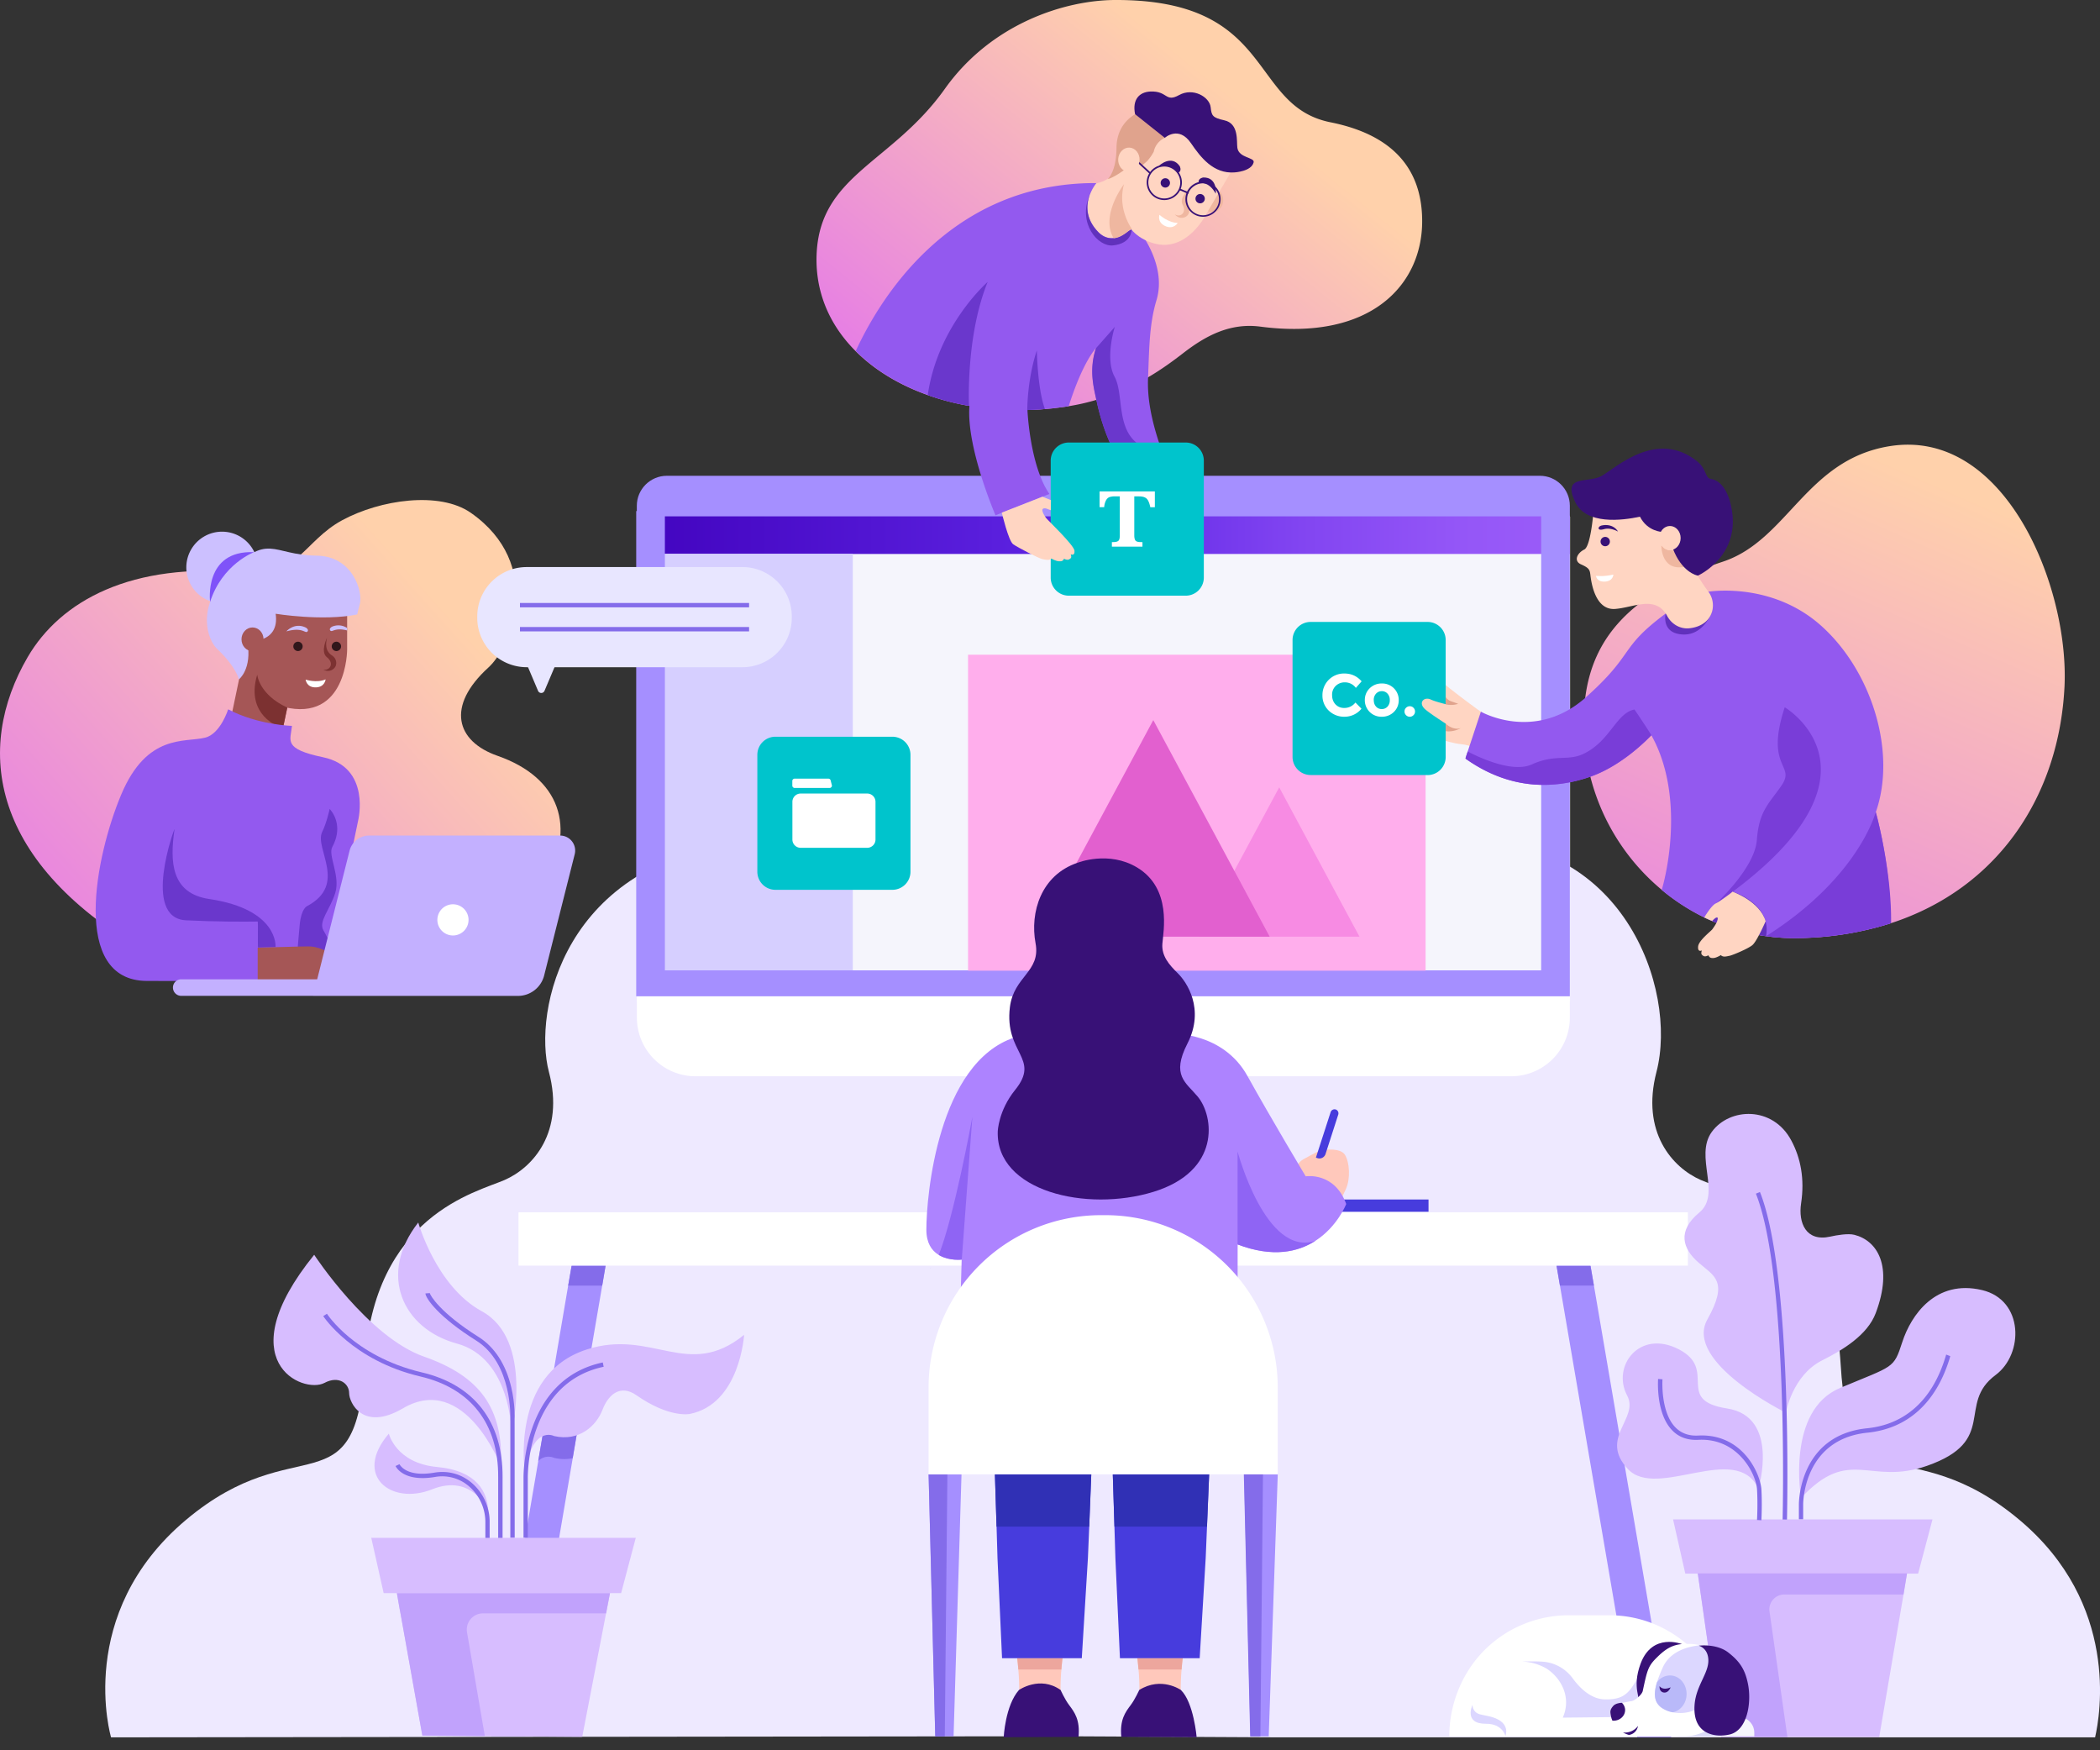 <svg width="72" height="60" viewBox="0 0 72 60" fill="none" xmlns="http://www.w3.org/2000/svg"><rect x="0" y="0" width="72" height="60" fill="#333333" stroke="none"/><g clip-path="url(#_2629755967__a)"><path d="M71.83 59.557H43.854l-7.472-.038-32.574.038s-1.26-4.23 2.563-7.45c3.826-3.218 5.83-.243 6.135-5.344.303-5.101 3.825-5.89 4.797-6.314.97-.425 2.063-1.639 1.517-3.705-.546-2.064.487-7.227 6.74-7.894h24.494c5.54-.304 7.486 5.016 6.74 7.894-.538 2.066.546 3.28 1.517 3.705.971.425 4.493 1.213 4.797 6.314.304 5.101 2.309 2.126 6.135 5.343 3.427 2.878 2.766 6.68 2.589 7.451Z" fill="#EEE9FF"/><path d="M53.832 17.71H21.834v16.62h31.998V17.71Z" fill="#F5F5FC"/><path d="M53.826 17.674H21.848v1.316h31.978v-1.316Z" fill="url(#_2629755967__b)"/><path d="M29.237 18.985H22.62V33.52h6.618V18.985Z" fill="#D6CFFF"/><path d="M51.81 36.895H23.85c-1.113 0-2.014-.9-2.014-2.014v-.838h31.987v.838c0 1.113-.9 2.014-2.014 2.014Z" fill="#fff"/><path d="M52.796 16.31H22.864c-.567 0-1.03.46-1.03 1.027v.183h-.021v16.632h32.01V17.337c0-.566-.46-1.027-1.027-1.027Zm-30 16.954V17.7H52.84v15.564H22.796Z" fill="#A58FFF"/><path d="M48.878 22.444H33.19v10.831h15.688v-10.83Z" fill="#FFAEEC"/><path d="M46.61 32.11h-5.505l2.754-5.12 1.019 1.898.868 1.615.865 1.606Z" fill="#F78BE3"/><path d="M43.531 32.11H35.55l3.991-7.425 1.48 2.751 1.26 2.344 1.251 2.33Z" fill="#E260CF"/><path d="M70.783 23.537c-.183 3.728-2.262 6.907-5.946 8.109a10.942 10.942 0 0 1-3.185.51 7.104 7.104 0 0 1-1.099-.064h-.002a7.14 7.14 0 0 1-1.7-.458c-.051-.02-.101-.041-.149-.065a1.334 1.334 0 0 0-.097-.041l-.174-.08a7.315 7.315 0 0 1-1.458-.945 7.415 7.415 0 0 1-2.622-6.582c.25-1.967 1.45-3.578 4.723-4.668 2.223-.74 2.852-3.498 5.713-3.958 3.947-.635 6.16 4.803 5.996 8.242Z" fill="url(#_2629755967__c)"/><path d="M18.657 30.3c-2.436 4.177-9.258 4.814-13.47 2.444-5.562-3.13-6.064-7.085-4.237-10.22 1.122-1.922 3.554-3.277 7.466-2.89 1.78.177 2.002-1.087 3.312-1.798 1.311-.711 3.345-1.004 4.414-.257 2.52 1.762 1.399 4.582.605 5.302-1.464 1.331-1.11 2.533.313 3.029 2.137.747 2.725 2.45 1.597 4.39Z" fill="url(#_2629755967__d)"/><path d="m65.537 53.04-.154.897-.12.723-.833 4.888h-5.418l-.7-4.888-.102-.723-.127-.898h7.454Z" fill="#D7BDFF"/><path d="M65.764 53.945h-7.982l-.42-1.86h8.895l-.493 1.86Z" fill="#D7BDFF"/><path d="m20.768 43.353-.006.039-.115.679-.502 2.928-.508 2.985-1.627 9.526h-1.166l1.612-9.432.387-2.261.637-3.746.119-.68.006-.038h1.163ZM57.297 59.557h-1.163l-2.65-15.486-.116-.68-.006-.038h1.163l.006.039.118.679 2.648 15.486Z" fill="#A58FFF"/><path d="m20.762 43.392-.115.679H19.48l.118-.68h1.163ZM54.65 44.07h-1.167l-.115-.678h1.163l.118.679ZM20.145 47a2.866 2.866 0 0 0-1.305.818l-.387 2.263c.269-.245.54-.106.54-.106.237.056.45.053.641.012l.51-2.988Z" fill="#846CEA"/><path d="M57.87 41.559H17.777v1.827H57.87v-1.827Z" fill="#fff"/><path d="M48.978 41.119h-4.903v.42h4.903v-.42Z" fill="#473CDD"/><path d="M44.432 40.15s-.018-.256.266-.416c.147-.082.363-.197.493-.262s.758-.145.92.112c.163.257.196.823.033 1.18-.162.355-.325.647-.325.647l-1.003-.42-.384-.84Z" fill="#FFC8BB"/><path d="m45.17 39.702-.053-.018.505-1.561a.14.14 0 0 1 .17-.09h.004c.07.024.109.101.088.172l-.437 1.355a.22.22 0 0 1-.277.142Z" fill="#473CDD"/><path d="M46.156 41.273s-.298.776-1.057 1.263c-.587.38-1.452.584-2.666.124v2.001H32.93l.042-1.482s-.41.05-.75-.138c-.015-.01-.027-.015-.039-.024l-.014-.009c-.225-.141-.408-.398-.408-.85 0-1.166.396-5.727 3.026-6.595l5.423-.127s1.721-.056 2.557 1.444c.832 1.5 2.001 3.445 2.001 3.445s.98-.165 1.388.947Z" fill="#AD83FF"/><path d="M45.096 42.536c-.587.38-1.452.584-2.665.124v-3.185c.003 0 .962 3.634 2.665 3.06Z" fill="#8F64F4"/><path d="m31.88 43.466.038-.01a.082.082 0 0 1-.039.01Z" fill="#9E72F2"/><path d="m33.338 38.297-.363 4.882s-.41.05-.75-.139c-.015-.008-.027-.014-.038-.023.525-1.329 1.124-4.573 1.15-4.72Z" fill="#8F64F4"/><path d="M36.432 56.82c-.003.01-.003.022-.003.03-.015.112-.027.24-.038.381a7.374 7.374 0 0 0-.024.933l.009.003-.024.333H34.95l-.018-.333.006-.003c.015-.319 0-.65-.024-.933a8.188 8.188 0 0 0-.038-.38c-.003-.012-.003-.021-.003-.03h1.559ZM40.553 56.82c-.003.01-.003.022-.003.03-.015.112-.027.24-.038.381-.024.283-.039.611-.024.933l.006.003-.018.333h-1.402l-.024-.333.01-.003c.014-.319 0-.65-.025-.933-.011-.13-.023-.25-.035-.357l-.003-.024c-.003-.011-.003-.02-.003-.03h1.559Z" fill="#FFC8BB"/><path d="M36.429 56.85c-.015.112-.027.24-.039.381h-1.476a8.472 8.472 0 0 0-.038-.38h1.553ZM40.55 56.85c-.015.112-.027.24-.038.381h-1.477L39 56.874l-.003-.024h1.553Z" fill="#EDA69D"/><path d="M34.413 59.551s.05-1.08.522-1.617c0 0 .72-.505 1.429 0 0 0 .145.324.292.516.186.248.378.505.322 1.09l-2.565.011ZM41.028 59.551s-.1-1.19-.54-1.617c0 0-.67-.476-1.429 0 0 0-.145.324-.292.516-.186.248-.378.505-.322 1.09l2.583.011Z" fill="#381177"/><path d="m37.441 50.06-.02.32-.006.168-.07 1.786-.045 1.077-.21 3.433h-2.734l-.156-3.433-.032-1.077-.056-1.786-.004-.169-.014-.319h3.347ZM41.483 50.06l-.02.32-.007.168-.073 1.786-.045 1.077-.206 3.433h-2.734l-.156-3.433-.033-1.077-.056-1.786-.006-.169-.015-.319h3.351Z" fill="#473CDD"/><path d="M34.111 50.548h3.304l-.071 1.785h-3.177l-.056-1.785ZM41.456 50.548l-.074 1.785H38.21l-.056-1.785h3.303Z" fill="#3030B5"/><path d="M32.694 59.522h-.628l-.228-8.98 1.128.003-.272 8.977ZM43.5 59.522h-.627l-.218-8.974 1.154-.006-.31 8.98Z" fill="#A58FFF"/><path d="M32.393 59.522h-.327l-.228-8.98h.644l-.089 8.98ZM43.213 59.522h-.349l-.23-9.464.673-.024-.094 9.488Z" fill="#846CEA"/><path d="M43.81 50.542H31.837v-2.979a5.908 5.908 0 0 1 5.908-5.907h.156a5.908 5.908 0 0 1 5.907 5.907v2.979Z" fill="#fff"/><path d="M36.946 29.576s1.062-.428 2.043.163c1.195.72.897 2.193.864 2.612-.032.42.23.72.529 1.013.298.292.939 1.22.33 2.409-.56 1.095-.059 1.325.352 1.818.567.682.791 2.554-1.515 3.265-2.305.709-5.405-.026-5.34-2.07 0 0 .02-.71.593-1.42.889-1.097-.372-1.245-.177-2.839.133-1.066 1.063-1.21.88-2.193-.198-1.06.189-2.338 1.44-2.758Z" fill="#381177"/><path d="M61.232 48.428s-3.513-1.73-2.695-3.194c.744-1.326.23-1.488-.307-1.957-.537-.47-.738-1.075.033-1.712.77-.638-.18-1.92.425-2.76.605-.839 2.096-.904 2.73.295.32.599.46 1.313.334 2.152-.1.661.162 1.325.998 1.14.221-.051.614-.116.824-.063.785.195 1.346 1.066.737 2.684-.283.755-1.136 1.269-1.836 1.62-1.03.517-1.243 1.795-1.243 1.795ZM61.75 51.353s-.517-2.996 1.337-3.772c1.853-.777 1.833-.647 2.134-1.574.301-.927 1.145-2.158 2.734-1.783 1.437.34 1.434 2.194.466 2.911-1.346.998.103 2.255-2.353 3.114-1.978.691-2.648-.693-4.319 1.104ZM60.288 51.035s.747-2.471-1.072-2.752c-1.818-.28-.304-1.328-1.656-2.028-1.352-.7-2.308.582-1.771 1.586.422.79-.98 1.446.024 2.518 1 1.071 3.728-.957 4.475.676ZM18.001 50.539s-.549-3.419 2.114-4.278c2.253-.726 3.466 1.063 5.397-.502 0 0-.14 2.377-1.872 2.713 0 0-.7.14-1.819-.643-.54-.378-.956-.044-1.166.502-.203.534-.79 1.098-1.659.897 0-.003-.773-.395-.995 1.31ZM10.772 43.014s1.845 2.82 3.767 3.492c1.921.673 2.721 1.763 2.639 3.764 0 0-1.234-3.241-3.363-1.992-1.378.809-1.845-.201-1.845-.523 0-.325-.354-.611-.847-.348-.735.387-3.321-.726-.351-4.393ZM13.331 49.145s.242 1.01 1.648 1.143c1.402.13 1.738.88 1.759 1.514 0 0-.523-1.31-1.928-.746-1.402.557-2.713-.47-1.479-1.91ZM14.34 41.907s.612 2.19 2.18 3.044c1.794.977 1.018 4.159 1.018 4.159s-.012-2.548-1.875-3.053c-1.863-.507-2.716-2.373-1.322-4.15Z" fill="#D7BDFF"/><path d="m61.268 52.092-.15-.003c.002-.083.203-8.375-.916-11.17l.139-.057c1.13 2.825.927 11.147.927 11.23ZM61.826 52.08h-.15v-.505c0-.024-.013-2.373 2.337-2.613 1.314-.132 2.244-.98 2.69-2.45.012-.035.017-.059.023-.077l.142.054c-.006.012-.012.035-.02.068-.467 1.532-1.441 2.414-2.82 2.556-2.214.224-2.205 2.438-2.205 2.462v.505h.003ZM60.391 52.115l-.15-.009c0-.006.03-.537 0-1.045-.03-.531-.653-1.777-2.014-1.703-.363.018-.664-.088-.891-.322-.567-.578-.49-1.718-.487-1.765l.15.012c0 .012-.074 1.119.446 1.65.198.2.458.295.776.278 1.55-.08 2.14 1.343 2.17 1.845.03.513 0 1.053 0 1.06ZM18.099 52.717h-.15V50.67c0-.033-.057-3.377 2.718-3.965l.03.148c-2.657.564-2.601 3.784-2.601 3.817v2.048h.003ZM16.791 52.75h-.15v-.561a1.62 1.62 0 0 0-.564-1.24 1.402 1.402 0 0 0-1.16-.319c-1.093.186-1.347-.354-1.355-.375l.135-.062c.01.018.225.455 1.193.29.47-.08.924.044 1.284.351.393.336.623.841.614 1.355v.56h.003Z" fill="#846CEA"/><path d="M17.23 52.747h-.15v-2.114c.012-1.818-.933-3.04-2.66-3.445-2.335-.546-3.33-2.057-3.338-2.072l.127-.08c.002.003.242.372.761.803.478.396 1.3.927 2.486 1.205 1.804.422 2.787 1.697 2.775 3.592V52.747Z" fill="#846CEA"/><path d="M17.647 52.717h-.15v-4.07c0-.024.082-1.908-1.172-2.693-1.281-.803-1.724-1.434-1.74-1.615l.151-.011c.01.073.349.67 1.668 1.5.552.345.94.944 1.125 1.73.139.59.115 1.07.115 1.091l.003 4.068Z" fill="#846CEA"/><path d="m20.965 54.353-.05.254-.003.011v.01l-.103.537-.03.141-.056.293-.761 3.94-5.48-.04-.696-3.9-.053-.293-.027-.141-.094-.538-.003-.009v-.011l-.047-.254h7.403Z" fill="#D7BDFF"/><path d="M21.296 54.612h-8.142l-.425-1.895h9.069l-.502 1.895Z" fill="#D7BDFF"/><path d="M65.262 54.66h-4.089a.51.51 0 0 0-.504.581l.614 4.307h-2.27l-.7-4.891-.104-.72h7.174l-.12.723ZM20.913 54.618l-.003.01-.104.536-.026.142h-4.222a.556.556 0 0 0-.546.647l.611 3.56-2.143-.018-.697-3.896-.053-.293-.027-.142-.094-.537-.003-.009h7.307Z" fill="#C1A2FC"/><path d="M50.918 24.505s-1.627-1.151-1.966-1.585c-.038-.048-.23 2.208-.23 2.208s.935.34 1.355.38c.419.042.543.19.543.19l.298-1.193Z" fill="#FFD5C2"/><path d="M64.808 31.658a10.94 10.94 0 0 1-3.156.501h-.03a7.053 7.053 0 0 1-3.829-1.06 7.304 7.304 0 0 1-.82-.59c.245-.83.726-3.368-.352-5.299v-.003s0-.003-.003-.003c0 0-.927 1.019-2.096 1.423-1.142.396-2.674.508-4.26-.61a.092.092 0 0 1-.02-.015l.006-.018.073-.222.452-1.366s1.783 1.024 3.51-.414c.024-.017.044-.038.068-.059 1.721-1.532 1.134-1.676 2.725-2.866.03-.02.059-.044.091-.068l1.39-.703s2.2-.375 3.921 1.199c1.721 1.57 2.548 4.33 1.836 6.353v.003c.01.026.133.484.257 1.157.133.723.263 1.7.237 2.66Z" fill="#9359EF"/><path d="m64.837 31.646-.03.009c-.947.304-2 .48-3.155.502a7.104 7.104 0 0 1-1.098-.065h-.003c3.182-2.01 3.76-4.254 3.76-4.254v.003c.01.023.55 1.983.526 3.805ZM61.191 24.245s4 2.359-2.385 6.754c0 0 1.355-1.219 1.429-2.205.074-.986.398-1.225.835-1.85.526-.75-.575-.582.121-2.699ZM56.618 25.204c-.003-.003-.927 1.016-2.096 1.423-1.142.396-2.674.508-4.26-.61l-.014-.033.073-.222c.467.242 1.556.732 2.197.443.835-.375 1.228-.094 1.798-.375.9-.445 1.095-1.384 1.724-1.508 0 0 .41.602.578.882Z" fill="#793DD8"/><path d="M57.109 21.03s-.148.59.442.703c.821.156 1.131-.73 1.131-.73s-1.054-.176-1.066-.18c-.008 0-.507.207-.507.207ZM60.55 32.092a7.137 7.137 0 0 1-1.7-.458c-.05-.02-.1-.041-.147-.065-.033-.015-.065-.03-.098-.041l-.174-.08.971-.883c0 .003 1.35.396 1.149 1.527Z" fill="#6131BC"/><path d="M54.655 17.281s-.088 1.432-.336 1.556c-.248.124-.372.392-.116.508.26.115.302.177.322.342.02.165.127 1.246.856 1.187.644-.05 1.394-.484 1.783.248.148.274.44.445.75.416.177-.018.37-.071.532-.198.324-.25.372-.723.13-1.054a7.019 7.019 0 0 1-.523-.815c-.274-.52-.785-1.547-.785-1.547l-.434-.634-2.179-.009Z" fill="#FFD5C2"/><path d="M54.72 19.74s.263.036.596-.044c0 0-.005.233-.306.242-.275.006-.29-.198-.29-.198Z" fill="#fff"/><path d="M57.519 18.77s-.277.256-.558-.072c0 0-.027 1.01.974.688l-.416-.617Z" fill="#EFB7A0"/><path d="M55.036 18.725a.16.16 0 1 0 0-.32.16.16 0 0 0 0 .32ZM54.921 18.014s.363-.098.555.209c0 0-.245-.145-.47-.086-.165.045-.18.006-.194-.011-.012-.018 0-.089.109-.113Z" fill="#381177"/><path d="M58.215 19.731c-.047 0-.555-.124-.862-.93l-.36-.566s-.51-.012-.765-.523c-.634.136-1.845.28-2.22-.499-.463-.96.44-.64.9-.894.476-.266 1.887-1.62 3.28-.505.325.26.272.576.464.602.408.06.59.526.656.756.522 1.84-1.093 2.56-1.093 2.56Z" fill="#381177"/><path d="M57.256 18.858c.202 0 .366-.186.366-.414 0-.228-.164-.413-.366-.413-.202 0-.366.185-.366.413 0 .229.164.414.366.414Z" fill="#FFD5C2"/><path d="M48.946 26.568h-4.01a.62.62 0 0 1-.62-.62V21.94a.62.62 0 0 1 .62-.62h4.01a.62.62 0 0 1 .62.62v4.01a.62.62 0 0 1-.62.62Z" fill="#00C4CC"/><path d="M46.085 24.269a.477.477 0 0 0 .387-.186l.207.212a.746.746 0 0 1-.576.275.755.755 0 0 1-.546-.21.712.712 0 0 1-.216-.528.737.737 0 0 1 .753-.744c.236 0 .431.088.59.268l-.197.225a.463.463 0 0 0-.378-.19.437.437 0 0 0-.31.119.414.414 0 0 0-.127.319c0 .133.041.239.121.322.08.08.177.118.292.118ZM47.957 24c0 .16-.056.295-.165.404a.574.574 0 0 1-.416.166.565.565 0 0 1-.582-.57c0-.16.056-.295.165-.404a.574.574 0 0 1 .416-.166.565.565 0 0 1 .582.57Zm-.856 0c0 .092.026.163.077.221.05.057.118.086.198.086.08 0 .144-.03.197-.085A.32.32 0 0 0 47.65 24a.32.32 0 0 0-.077-.221.257.257 0 0 0-.197-.086c-.08 0-.145.03-.198.086A.312.312 0 0 0 47.1 24ZM48.208 24.517a.172.172 0 0 1-.053-.127c0-.05.017-.095.053-.127a.172.172 0 0 1 .127-.053c.05 0 .094.017.127.053a.172.172 0 0 1 .053.127c0 .05-.018.094-.053.127a.172.172 0 0 1-.127.053.172.172 0 0 1-.127-.053Z" fill="#fff"/><path d="M30.595 30.503h-4.009a.62.62 0 0 1-.62-.62v-4.008a.62.62 0 0 1 .62-.62h4.01a.62.62 0 0 1 .62.62v4.008a.62.62 0 0 1-.62.62Z" fill="#00C4CC"/><path d="M29.733 29.063h-2.282a.283.283 0 0 1-.283-.284v-1.293c0-.156.127-.283.283-.283h2.282c.157 0 .284.127.284.283v1.293a.284.284 0 0 1-.284.284ZM28.443 27.011h-1.198a.08.08 0 0 1-.08-.08v-.159a.08.08 0 0 1 .08-.08h1.157c.035 0 .068.024.077.06l.041.159c.015.05-.023.1-.077.1Z" fill="#fff"/><path d="M25.453 22.872h-7.395a1.695 1.695 0 0 1-1.695-1.694v-.044c0-.936.759-1.695 1.695-1.695h7.395c.936 0 1.694.759 1.694 1.695v.044c0 .936-.758 1.694-1.694 1.694Z" fill="#E8E6FF"/><path d="M25.683 20.67h-7.856v.15h7.856v-.15ZM25.683 21.494h-7.856v.15h7.856v-.15Z" fill="#846CEA"/><path d="m19.123 22.61-.454 1.071a.12.12 0 0 1-.222 0l-.454-1.071h1.13Z" fill="#E8E6FF"/><path d="m9.88 24.118-.03.139-.144.679h-.003l-.098-.02-1.673-.364.445-2.125 1.503 1.691Z" fill="#A55656"/><path d="M11.902 20.983v1.284s.003 2.507-2.181 1.966c-2.433-.602-1.04-2.913-1.04-2.913l1.051-1.051 2.132.847.038-.133Z" fill="#A55656"/><path d="m9.85 24.257-.144.679h-.003l-.097-.02c-.287-.078-1.158-.568-.786-1.79-.003-.003.054.682 1.03 1.13ZM11.211 21.863s-.239.484-.002.667c.256.2.112.466-.124.425 0 0 .194.118.36-.035.156-.145.07-.364-.042-.437-.103-.068-.292-.195-.192-.62Z" fill="#7C3131"/><path d="M10.199 22.317a.16.16 0 1 0 0-.318.16.16 0 0 0 0 .318ZM11.516 22.317a.16.16 0 1 0 0-.318.16.16 0 0 0 0 .318Z" fill="#30171B"/><path d="M9.818 21.644s.278-.324.673-.127c0 0 .104.065.054.127-.08.095-.151-.162-.727 0ZM11.902 21.53v.082c-.437-.115-.516.085-.581-.003-.047-.065.059-.124.059-.124a.542.542 0 0 1 .522.044Z" fill="#CCC0FF"/><path d="M10.48 23.297s.377.127.684-.008c0 0-.026.289-.372.274-.286-.012-.313-.266-.313-.266Z" fill="#fff"/><path d="M9.452 21.04s1.618.265 2.799.023c0 0-.015.015.088-.366.103-.39-.224-1.639-1.497-1.65-1.54-.018-1.644-.842-3.055.664-1.06 1.133-.676 2.22-.337 2.539.65.613.741 1.039.741 1.039s.46-.346.29-1.305c-.003 0 1.121.097.97-.945Z" fill="#CCC0FF"/><path d="M7.613 20.676a1.225 1.225 0 1 0 0-2.45 1.225 1.225 0 0 0 0 2.45Z" fill="#CCC0FF"/><path d="M7.203 20.635s-.228-1.78 1.508-1.707c.003-.002-1.095.408-1.508 1.707Z" fill="#7F53F9"/><path d="M8.658 22.323c.209 0 .378-.182.378-.407 0-.225-.17-.407-.378-.407-.209 0-.378.182-.378.407 0 .225.17.407.378.407Z" fill="#A55656"/><path d="M7.823 24.316s-.263.841-.789.971c-.7.174-1.992-.153-2.878 1.951-.886 2.105-1.742 6.377.877 6.389 2.775.011 3.817-.003 3.817-.003l-.009-.848 2.46.062.976-4.7s.46-1.832-1.204-2.18c-1.382-.29-1.11-.567-1.063-1.075 0 .003-1.18-.033-2.187-.567Z" fill="#9359EF"/><path d="M5.984 28.425c.011-.088-1.14 3.047.395 3.123 1.007.05 1.963.05 2.456.042.018 0-.003.891.012.891.227-.003.6-.017.6-.017s.117-1.287-2.268-1.645c-1.31-.192-1.36-1.266-1.195-2.394ZM11.303 27.731s-.103.476-.257.789c-.277.56.883 1.797-.516 2.541 0 0-.2.074-.254.635-.053.56-.074.87-.074.87s1.417.692 1.435.565c.018-.127-.363-.927-.546-1.234-.183-.31.224-.709.404-1.29.18-.582-.257-1.287-.103-1.57.334-.615.11-1.087-.089-1.306Z" fill="#6A37CC"/><path d="M8.835 33.63v-1.143s1.467-.044 1.739-.044c.271 0 .676.091 1.417.72l.54.585-3.696-.118Z" fill="#A55656"/><path d="m19.705 29.281-1.048 4.157a.928.928 0 0 1-.9.702h-7.024v-.003H6.19a.284.284 0 0 1 0-.566h4.685l1.11-4.408a.688.688 0 0 1 .664-.52h6.557a.515.515 0 0 1 .499.638Z" fill="#C3B0FF"/><path d="M15.53 32.068a.534.534 0 1 0 0-1.069.534.534 0 0 0 0 1.069Z" fill="#fff"/><path d="m34.035 15.93-.039-.063.038.062Z" fill="#9883F2"/><path d="M59.29 59.522h-9.6c0-1.134.46-2.205 1.202-2.95a4.082 4.082 0 0 1 2.901-1.2h1.39c2.268 0 4.107 1.883 4.107 4.15Z" fill="#fff"/><path d="M60.143 59.522H59.07v-.127c0-.292.236-.532.531-.532h.015c.292 0 .531.237.531.532v.127h-.003Z" fill="#F5F5FC"/><path d="M56.353 58.527c0 .009-.337.032-.756.062.41.272.316.889.316.889-.015-.358-.177-.396-.325-.5a.678.678 0 0 0-.39-.114l-1.617.017c.319-.729-.092-1.381-.55-1.677a1.756 1.756 0 0 0-.852-.245c.286-.008.525-.011.735.006.407.033.776.248 1.015.579.195.266.582.697 1.087.711.79.021.885-.34 1.266-.947 1.217-1.928.018.074.018.074l.053 1.145Z" fill="#DCD7FF"/><path d="M57.492 59.522s.971-.169 1.361-.623l.664.02s-.493.119-.499.6l-1.526.003Z" fill="#DADAF7"/><path d="M50.487 58.444s-.322.653.463.647c.564-.003.664.416.664.416s.198-.443-.448-.643c-.124-.039-.352-.074-.437-.1-.257-.078-.242-.32-.242-.32Z" fill="#DCD7FF"/><path d="M57.675 56.363s-1.024-.416-1.426.667c-.319.86.048 1.228-.118 1.26l.821.05s.584-1.195.56-1.195c-.023 0 .163-.782.163-.782Z" fill="#381177"/><path d="M59.385 57.824v.225c0 .812-.833 1.473-1.645 1.473H56.185c-.118 0-.23-.018-.33-.047a.977.977 0 0 1-.208-.086.842.842 0 0 1-.345-.366c-.006-.012-.012-.024-.015-.036a.873.873 0 0 1-.068-.275v-.002c-.003-.03 0-.06.01-.086a.334.334 0 0 1 .315-.236l.074-.015.03-.005.265-.05a.16.16 0 0 0 .06-.012c.132-.048.327-.23.35-.34.151-.703.18-.847.473-1.136.292-.293.552-.476.995-.476h.133a1.47 1.47 0 0 1 1.438 1.17c.011.1.023.197.023.3Z" fill="#fff"/><path d="M59.32 57.514c-.284.124-.709.63-.862.83-.251.334-.72.43-1.107.354a1.01 1.01 0 0 1-.378-.153c-.275-.195-.278-.496-.163-.874.048-.154.113-.316.19-.49.25-.579.87-.741 1.29-.78.52.148.92.576 1.03 1.113Z" fill="#DCD7FF"/><path d="M57.826 58.07c0 .315-.204.575-.475.628a1.008 1.008 0 0 1-.378-.154c-.275-.194-.278-.495-.163-.873a.549.549 0 0 1 .446-.236c.313-.003.57.283.57.634Z" fill="#B9B9F9"/><path d="M56.899 57.8s.097.166.38.042c0 0-.043.115-.13.16-.09.05-.262.014-.25-.201ZM55.718 58.621c0 .204-.18.366-.401.366h-.033c-.011-.023-.02-.05-.03-.076a1.077 1.077 0 0 1-.04-.198v-.003c-.003-.03 0-.059.008-.086.015-.053.05-.1.086-.141.097-.112.301-.11.301-.11a.35.35 0 0 1 .11.248ZM58.245 56.416c.027-.009.623-.073 1.013.234.392.306.581.584.679 1.11.115.622-.03 1.552-.629 1.697-.458.112-1.272.032-1.21-.992.044-.726.558-1.157.463-1.67-.056-.317-.316-.379-.316-.379ZM56.161 59.165s-.032.26-.31.31a.988.988 0 0 1-.206-.086.561.561 0 0 0 .516-.224Z" fill="#381177"/><path d="M49.958 24.23s-.673-.141-.903-.25c-.233-.11-.455.117-.177.348.277.23.995.67.995.67l.085-.768ZM60.536 31.58s-.107.249-.228.476c-.082.157-.17.301-.236.351-.16.124-.65.328-.761.355-.113.023-.237.062-.31-.021 0 0-.148.094-.254.1-.107.006-.139-.023-.175-.094 0 0-.1.068-.174.02-.073-.047-.08-.08-.05-.186 0 0-.145.077-.127-.132.015-.21.455-.538.493-.6.018-.026.086-.12.136-.212 0 0 .089-.192.015-.186-.05.003-.121.077-.163.121a1.334 1.334 0 0 0-.097-.041l-.174-.08c.068-.112.263-.42.395-.481.166-.077.576-.399.576-.399l1.134 1.01Z" fill="#FFD5C2"/><path d="M59.402 30.568s.933.322 1.134 1.013l-.49.118s-.664-.709-.667-.709c-.003 0-.089-.28-.089-.28l.112-.142Z" fill="#FFD5C2"/><path d="M49.994 24.127a.807.807 0 0 1-.431.018v-.254a.376.376 0 0 0 .189.15c.218.074.242.086.242.086ZM49.566 24.806s.245.245.52.153c0 0-.243.148-.52.104v-.257Z" fill="#E0A38D"/><path d="M48.76 7.584c0 2.175-1.754 4.11-5.547 3.613-1.057-.139-1.899.33-2.648.91-.31.239-.712.54-1.21.832a7.88 7.88 0 0 1-1.77.77 7.346 7.346 0 0 1-.95.216c-.009.003-.017.003-.03.006-.108.017-.215.032-.321.044a5.742 5.742 0 0 1-.46.047 2.161 2.161 0 0 1-.14.012c-.014.003-.029.003-.044.003-.141.009-.283.015-.422.018a9.953 9.953 0 0 1-1.99-.142h-.005a8.48 8.48 0 0 1-1.415-.369c-.983-.348-1.833-.865-2.476-1.511-.895-.895-1.397-2.043-1.332-3.357.136-2.692 2.592-3.094 4.396-5.632C33.993.8 36.514.006 38.232 0c5.524-.02 4.558 3.625 7.384 4.192 2.497.499 3.144 1.951 3.144 3.392Z" fill="url(#_2629755967__e)"/><path d="M39.239 5.636a1.135 1.135 0 0 1-.094.094.944.944 0 0 1 .094-.095Z" fill="url(#_2629755967__f)"/><path d="M40.045 5.054s-.292.431-.292.44c0 .009-.224.133-.24.144-.014.012-.253-.002-.274-.002l.003-.003c.003-.003.006-.006.006-.01a.583.583 0 0 0 .041-.047c.003 0 .003-.002.003-.002a3.98 3.98 0 0 1 .195-.201c.275-.266.357-.647.37-.715l.188.396Z" fill="url(#_2629755967__g)"/><path d="M37.474 6.297s.514.018 1.01-.635l.605 2.388-1.279.963-.962-.13-.487-.963.785-1.207.328-.416Z" fill="#FFD5C2"/><path d="M39.747 15.2s-.472-.112-1.107.207a2.329 2.329 0 0 0-.354.215s-.041-.065-.11-.195c-.144-.28-.404-.859-.584-1.718-.083-.398-.26-1.01-.015-1.756a.087.087 0 0 1 .012-.03s-.446.425-.948 2.002c-.318.05-.634.085-.947.106l-.467.026s.08 1.905.753 2.876l-1.848.732s-1.006-2.326-.894-3.752v-.003h-.006c-1.586-.277-2.955-.939-3.891-1.88.643-1.39 2.99-5.78 8.251-5.754-.012.015-.133.162-.218.384-.003.003-.003.009-.006.012-.124.33-.169.817.3 1.293.234.233.538.262.822.094.141-.086.194-.15.318-.204a.89.89 0 0 1 .166-.056s1.06 1.225.676 2.495c-.245.809-.248 1.65-.287 2.639-.03.6.068 1.316.384 2.267Z" fill="#9359EF"/><path d="M33.863 9.665c-.758 1.866-.64 4.248-.64 4.248a8.48 8.48 0 0 1-1.414-.369c.34-2.388 2.054-3.879 2.054-3.879ZM39.106 15.277l-.933.153c-.144-.28-.404-.859-.584-1.718-.083-.398-.263-1.021-.018-1.768l.653-.74c-.018.04-.34 1.097-.012 1.705.336.617.026 1.84.894 2.368ZM35.826 14.022a2.239 2.239 0 0 1-.138.012c-.015.003-.03.003-.045.003-.141.009-.283.015-.422.018 0-.071.003-1.06.328-2.043 0 0 .02 1.316.277 2.01Z" fill="#6A37CC"/><path d="M38.802 7.858c-.006.027.009.487-.644.555-.513.053-1.219-.75-.797-1.738-.123.33-.168.817.302 1.292.233.234.537.263.82.095.145-.083.198-.148.32-.204Z" fill="#6131BC"/><path d="M40.653 20.42h-4.009a.62.62 0 0 1-.62-.62v-4.01a.62.62 0 0 1 .62-.62h4.01a.62.62 0 0 1 .62.62v4.01a.62.62 0 0 1-.62.62Z" fill="#00C4CC"/><path d="M38.395 17.016h-.16a.534.534 0 0 0-.21.03.25.25 0 0 0-.111.12.593.593 0 0 0-.056.219H37.7v-.538h1.895v.54h-.156c-.03-.144-.07-.242-.127-.295-.053-.05-.139-.076-.26-.076h-.162v1.337c0 .085.015.147.044.18.03.035.092.05.186.05h.05v.157h-1.048v-.157h.045c.094 0 .156-.018.186-.053.03-.036.04-.095.04-.18v-1.334Z" fill="#fff"/><path d="M36.712 19.002c.03.098.024.13-.053.171-.074.045-.177-.02-.177-.02-.035.068-.068.094-.177.088-.11-.006-.26-.094-.26-.094-.074.077-.2.041-.313.018-.112-.024-.832-.393-.995-.508-.162-.115-.39-1.084-.39-1.084l1.394-.546.292.118-.006.346-.159-.06c-.269-.052-.047.264-.006.322.041.06.962.933.977 1.125.018.195-.127.124-.127.124Z" fill="#FFD5C2"/><path d="M41.572 7.274c.202 0 .366-.185.366-.413 0-.229-.164-.414-.366-.414-.203 0-.366.185-.366.414 0 .228.163.413.366.413Z" fill="#EFB7A0"/><path d="m42.283 5.76-.906 1.543s-.665 1.382-1.834 1.034c-1.178-.352-1.228-1.47-1.083-2.657.086-.697 1.054-1.237 1.054-1.237l1.736.124 1.033 1.192Z" fill="#FFD5C2"/><path d="M39.954 6.43a.16.16 0 1 0 0-.32.16.16 0 0 0 0 .32ZM41.135 6.97a.16.16 0 1 0 0-.319.16.16 0 0 0 0 .319Z" fill="#381177"/><path d="M39.753 7.363s.29.271.626.28c0 0-.145.25-.452.094-.257-.132-.174-.374-.174-.374Z" fill="#fff"/><path d="M39.744 5.677s.416-.39.703.018c0 0 .068.126-.01.2-.12.115-.07-.28-.693-.218ZM41.684 6.636s.068-.564-.431-.552c0 0-.142.02-.157.127-.02.16.269-.115.588.425Z" fill="#381177"/><path d="M40.804 6.436s-.393.333-.257.581c.148.272-.077.452-.269.328 0 0 .127.177.331.106.192-.068.2-.292.127-.401-.062-.095-.18-.278.068-.614ZM38.808 7.85l-.006.008a.445.445 0 0 0-.162.1c0 .004-.003.004-.003.004-.041.03-.089.065-.153.103a.736.736 0 0 1-.299.103c-.475-.776.352-1.854.352-1.854-.236.862.271 1.535.271 1.535Z" fill="#EFB7A0"/><path d="M39.918 6.858a.603.603 0 1 1 .001-1.206.603.603 0 0 1 0 1.206Zm0-1.149a.547.547 0 1 0 .001 1.094.547.547 0 0 0 0-1.094ZM41.27 7.43a.603.603 0 1 1 .001-1.205.603.603 0 0 1 0 1.205Zm0-1.145a.547.547 0 1 0 .001 1.093.547.547 0 0 0 0-1.093Z" fill="#381177"/><path d="m40.76 6.592-.31-.13-.021.052.31.13.022-.052Z" fill="#381177"/><path d="M39.936 4.726s-.301.115-.378.47c0 0-.065.144-.227.327l-.18.154-.136-.127s-.1-.006-.33.171a4.97 4.97 0 0 1-.214.157c-.342.239-.495.262-.495.262s.298-.23.304-1.071c.006-.91.717-1.19.717-1.19l.939.847Z" fill="#E0A38D"/><path d="M39.936 4.726s.478-.437.9.186c.322.472.765 1.054 1.491.998 0 0 .579-.03.655-.345.042-.175-.505-.142-.558-.496-.032-.222.062-.833-.448-.945-.41-.089-.437-.165-.467-.446-.038-.357-.605-.685-1.083-.419-.479.266-.384-.15-.99-.121-.368.018-.622.269-.519.776" fill="#381177"/><path d="m39.065 5.47-.006.003c.003 0 .006 0 .006-.003Z" fill="#EDA69D"/><path d="m39.464 5.927-.698-.645-.038.04.698.646.038-.041Z" fill="#381177"/><path d="M38.681 5.886c.202.01.376-.165.389-.393.012-.228-.142-.422-.344-.433-.201-.01-.375.165-.388.393-.012.228.142.422.343.433Z" fill="#FFD5C2"/></g><defs><linearGradient id="_2629755967__b" x1="21.848" y1="18.33" x2="53.826" y2="18.33" gradientUnits="userSpaceOnUse"><stop stop-color="#4204BF"/><stop offset=".502" stop-color="#6127E6"/><stop offset=".513" stop-color="#6329E7"/><stop offset=".712" stop-color="#8245F1"/><stop offset=".881" stop-color="#9456F7"/><stop offset="1" stop-color="#9B5CF9"/></linearGradient><linearGradient id="_2629755967__c" x1="56.745" y1="37.614" x2="66.021" y2="16.385" gradientUnits="userSpaceOnUse"><stop stop-color="#E476EA"/><stop offset="1" stop-color="#FFD1AB"/></linearGradient><linearGradient id="_2629755967__d" x1=".574" y1="34.741" x2="15.596" y2="21.243" gradientUnits="userSpaceOnUse"><stop stop-color="#E476EA"/><stop offset="1" stop-color="#FFD1AB"/></linearGradient><linearGradient id="_2629755967__e" x1="31.975" y1="16.184" x2="42.318" y2="3.336" gradientUnits="userSpaceOnUse"><stop stop-color="#E476EA"/><stop offset="1" stop-color="#FFD1AB"/></linearGradient><linearGradient id="_2629755967__f" x1="39.13" y1="5.769" x2="39.22" y2="5.643" gradientUnits="userSpaceOnUse"><stop stop-color="#520091"/><stop offset=".339" stop-color="#8529D1"/><stop offset=".555" stop-color="#A240F6"/><stop offset="1" stop-color="#CD79FF"/></linearGradient><linearGradient id="_2629755967__g" x1="39.136" y1="5.995" x2="39.932" y2="4.899" gradientUnits="userSpaceOnUse"><stop stop-color="#520091"/><stop offset=".339" stop-color="#8529D1"/><stop offset=".555" stop-color="#A240F6"/><stop offset="1" stop-color="#CD79FF"/></linearGradient><clipPath id="_2629755967__a"><path fill="#fff" d="M0 0h72v59.557H0z"/></clipPath></defs></svg>